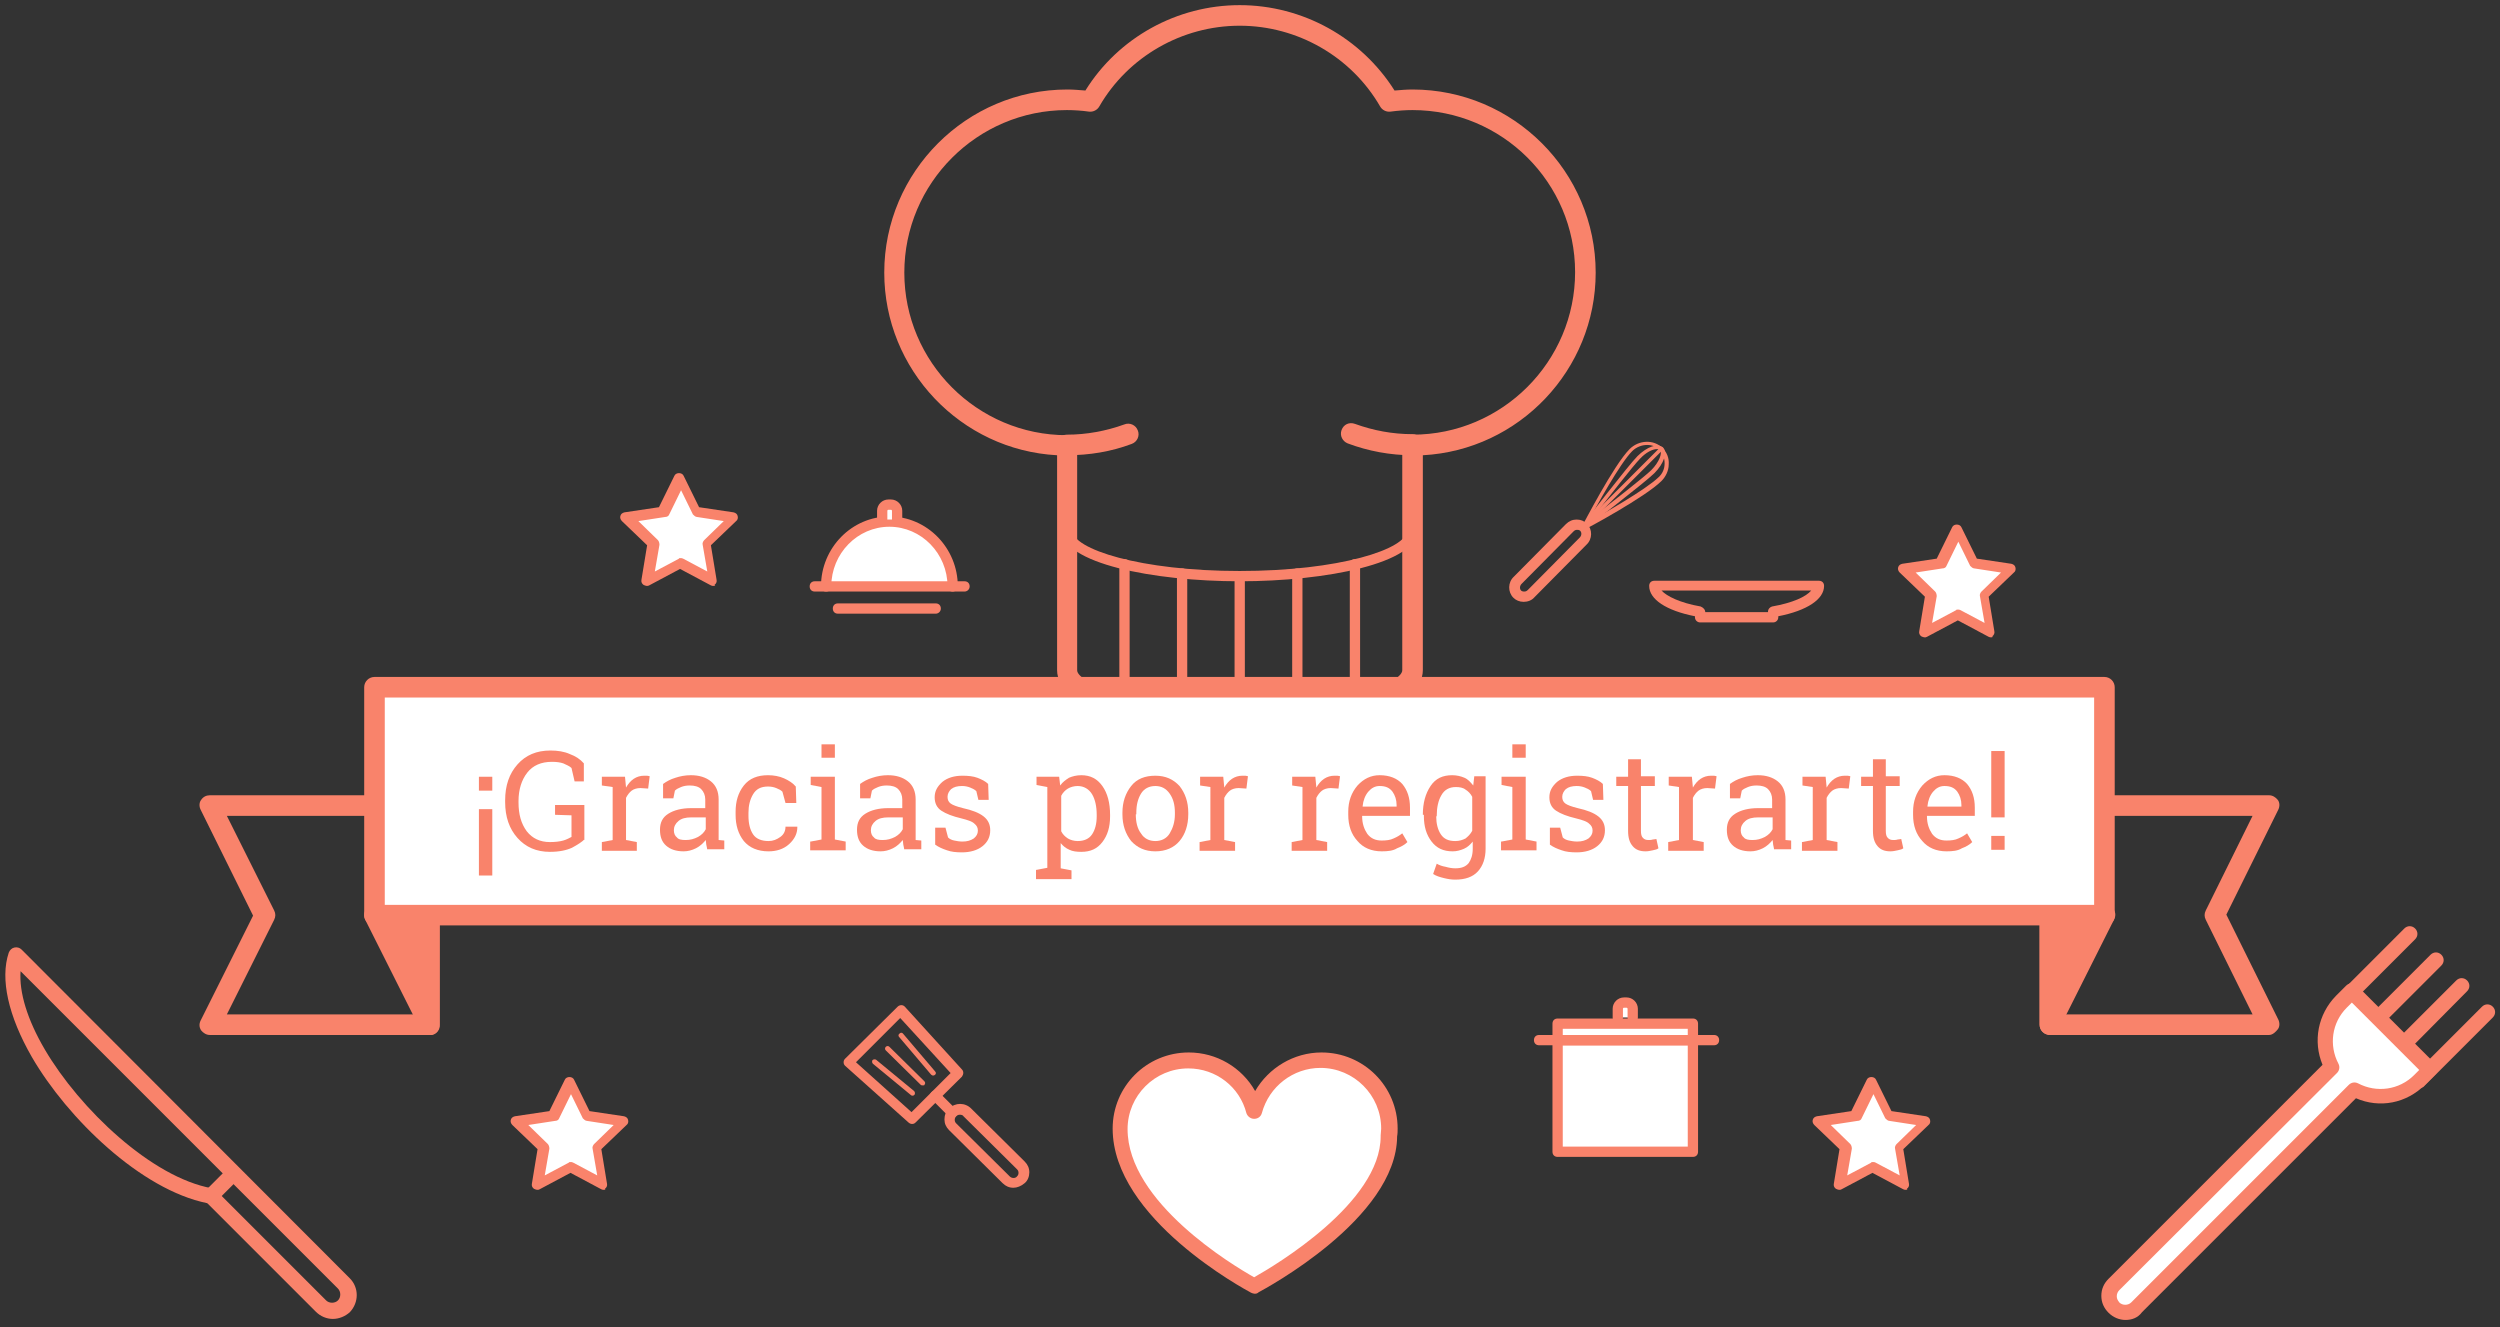 <?xml version="1.0" encoding="utf-8"?>
<!-- Generator: Adobe Illustrator 21.1.0, SVG Export Plug-In . SVG Version: 6.00 Build 0)  -->
<svg version="1.1" id="Layer_1" xmlns="http://www.w3.org/2000/svg" xmlns:xlink="http://www.w3.org/1999/xlink" x="0px" y="0px"
	 viewBox="0 0 486 258" style="enable-background:new 0 0 486 258;" xml:space="preserve">
<rect x="0" y="0" width="486" height="258" fill="#333333" stroke="none"/>
<style type="text/css">
	.st0{fill:#FFFFFF;}
	.st1{fill:#F9836B;}
	.st2{fill:#FFD6C3;}
	.st3{fill:#FFFFFF;stroke:#F9836B;stroke-width:2;stroke-linecap:round;stroke-linejoin:round;stroke-miterlimit:10;}
</style>
<g>
	<g>
		<path class="st0" d="M270,219.5c0-7.3-6-13.3-13.3-13.3c-6.2,0-11.3,4.2-12.9,9.9c-1.5-5.7-6.7-9.9-12.9-9.9
			c-7.3,0-13.3,6-13.3,13.3c0,16.7,26.1,30.5,26.1,30.5s26.1-13.8,26.1-29.1C270,220.5,270,220,270,219.5z"/>
		<path class="st1" d="M243.9,251.5c-0.2,0-0.5-0.1-0.7-0.2c-1.1-0.6-26.9-14.4-26.9-31.9c0-8.2,6.6-14.8,14.8-14.8
			c5.4,0,10.3,2.9,12.9,7.5c2.6-4.5,7.5-7.5,12.9-7.5c8.2,0,14.8,6.6,14.8,14.8c0,0.5,0,1-0.1,1.5c-0.1,16-25.8,29.7-26.9,30.3
			C244.4,251.5,244.1,251.5,243.9,251.5z M231,207.7c-6.5,0-11.8,5.3-11.8,11.8c0,14.2,20.5,26.5,24.6,28.8
			c4.1-2.3,24.6-14.5,24.6-27.4c0-0.1,0-0.1,0-0.2c0-0.4,0.1-0.8,0.1-1.3c0-6.5-5.3-11.8-11.8-11.8c-5.3,0-10,3.6-11.4,8.8
			c-0.2,0.7-0.8,1.1-1.5,1.1l0,0c-0.7,0-1.3-0.5-1.5-1.1C241,211.3,236.4,207.7,231,207.7z"/>
	</g>
	<g>
		<g>
			<path class="st1" d="M64.7,256.4c-1.2,0-2.4-0.5-3.3-1.4l-21.1-21.1c-12.9-2.6-27.2-16.5-34.1-28.4c-4.6-8-6.2-15.2-4.5-20.3
				c0.2-0.5,0.6-0.9,1.1-1c0.5-0.1,1,0,1.4,0.4L68,248.5c1.8,1.8,1.8,4.7,0,6.6C67.1,255.9,65.9,256.4,64.7,256.4z M4,188.8
				c-0.3,4.1,1.3,9.4,4.7,15.2c6.8,11.6,20.8,24.9,32.5,27c0.3,0.1,0.6,0.2,0.8,0.4l21.4,21.4c0.6,0.6,1.7,0.6,2.3,0
				c0.6-0.6,0.6-1.7,0-2.3L4,188.8z"/>
		</g>
		<g>
			<path class="st1" d="M41,234c-0.4,0-0.8-0.1-1.1-0.4c-0.6-0.6-0.6-1.5,0-2.1l4.4-4.4c0.6-0.6,1.5-0.6,2.1,0
				c0.6,0.6,0.6,1.5,0,2.1l-4.4,4.4C41.8,233.9,41.4,234,41,234z"/>
		</g>
	</g>
	<g>
		<g>
			<path class="st1" d="M455.2,196.3c-0.4,0-0.8-0.1-1.1-0.4c-0.6-0.6-0.6-1.5,0-2.1l13.3-13.3c0.6-0.6,1.5-0.6,2.1,0
				c0.6,0.6,0.6,1.5,0,2.1l-13.3,13.3C455.9,196.2,455.6,196.3,455.2,196.3z"/>
		</g>
		<g>
			<path class="st1" d="M470.3,211.5c-0.4,0-0.8-0.1-1.1-0.4c-0.6-0.6-0.6-1.5,0-2.1l13.3-13.3c0.6-0.6,1.5-0.6,2.1,0
				c0.6,0.6,0.6,1.5,0,2.1l-13.3,13.3C471.1,211.4,470.7,211.5,470.3,211.5z"/>
		</g>
		<g>
			<path class="st1" d="M462.3,199.4c-0.4,0-0.8-0.1-1.1-0.4c-0.6-0.6-0.6-1.5,0-2.1l11.3-11.3c0.6-0.6,1.5-0.6,2.1,0
				c0.6,0.6,0.6,1.5,0,2.1l-11.3,11.3C463,199.2,462.6,199.4,462.3,199.4z"/>
		</g>
		<g>
			<path class="st1" d="M467.3,204.4c-0.4,0-0.8-0.1-1.1-0.4c-0.6-0.6-0.6-1.5,0-2.1l11.3-11.3c0.6-0.6,1.5-0.6,2.1,0s0.6,1.5,0,2.1
				L468.4,204C468.1,204.3,467.7,204.4,467.3,204.4z"/>
		</g>
		<g>
			<path class="st0" d="M472.4,208l-15.2-15.2l-2,2c-3.4,3.4-4,8.6-1.9,12.6c-5.9,5.9-42.3,42.3-42.3,42.3c-1.2,1.2-1.2,3.2,0,4.4
				c1.2,1.2,3.2,1.2,4.4,0l42.3-42.3c4.1,2.2,9.2,1.5,12.6-1.9L472.4,208z"/>
			<path class="st1" d="M413.2,256.6c-1.2,0-2.4-0.5-3.3-1.4c-0.9-0.9-1.4-2-1.4-3.3s0.5-2.4,1.4-3.3l41.6-41.6
				c-1.9-4.6-0.9-9.8,2.6-13.4l2-2c0.6-0.6,1.6-0.6,2.1,0l15.2,15.2c0.6,0.6,0.6,1.5,0,2.1l-2,2c-3.6,3.6-8.8,4.6-13.4,2.6
				l-41.6,41.6C415.6,256.2,414.4,256.6,413.2,256.6z M457.2,194.9l-1,1c-2.9,2.9-3.5,7.3-1.6,10.9c0.3,0.6,0.2,1.3-0.3,1.8
				L412,250.8c-0.3,0.3-0.5,0.7-0.5,1.2s0.2,0.8,0.5,1.2c0.6,0.6,1.7,0.6,2.3,0l42.3-42.3c0.5-0.5,1.2-0.6,1.8-0.3
				c3.6,1.9,8,1.3,10.9-1.6l1-1L457.2,194.9z"/>
		</g>
	</g>
	<g>
		<polygon class="st0" points="132.3,109.5 125.8,112.9 127,105.7 121.8,100.6 129,99.6 132.3,93 135.5,99.6 142.7,100.6 
			137.5,105.7 138.7,112.9 		"/>
		<path class="st1" d="M138.7,113.9c-0.2,0-0.3,0-0.5-0.1l-6-3.2l-6,3.2c-0.3,0.2-0.7,0.1-1.1-0.1c-0.3-0.2-0.5-0.6-0.4-1l1.1-6.7
			l-4.9-4.7c-0.3-0.3-0.4-0.7-0.3-1c0.1-0.4,0.4-0.6,0.8-0.7l6.7-1l3-6.1c0.3-0.7,1.5-0.7,1.8,0l3,6.1l6.7,1
			c0.4,0.1,0.7,0.3,0.8,0.7c0.1,0.4,0,0.8-0.3,1l-4.9,4.7l1.1,6.7c0.1,0.4-0.1,0.8-0.4,1C139.2,113.8,138.9,113.9,138.7,113.9z
			 M132.3,108.5c0.2,0,0.3,0,0.5,0.1l4.7,2.5l-0.9-5.2c-0.1-0.3,0.1-0.7,0.3-0.9l3.8-3.7l-5.2-0.8c-0.3,0-0.6-0.3-0.8-0.5l-2.3-4.7
			l-2.3,4.7c-0.1,0.3-0.4,0.5-0.8,0.5l-5.2,0.8l3.8,3.7c0.2,0.2,0.3,0.6,0.3,0.9l-0.9,5.2l4.7-2.5
			C131.9,108.5,132.1,108.5,132.3,108.5z"/>
	</g>
	<g>
		<polygon class="st0" points="380.6,119.5 374.1,122.9 375.4,115.7 370.1,110.6 377.4,109.5 380.6,103 383.8,109.5 391.1,110.6 
			385.8,115.7 387.1,122.9 		"/>
		<path class="st1" d="M387.1,123.9c-0.2,0-0.3,0-0.5-0.1l-6-3.2l-6,3.2c-0.3,0.2-0.7,0.1-1.1-0.1c-0.3-0.2-0.5-0.6-0.4-1l1.1-6.7
			l-4.9-4.7c-0.3-0.3-0.4-0.7-0.3-1c0.1-0.4,0.4-0.6,0.8-0.7l6.7-1l3-6.1c0.3-0.7,1.5-0.7,1.8,0l3,6.1l6.7,1
			c0.4,0.1,0.7,0.3,0.8,0.7c0.1,0.4,0,0.8-0.3,1l-4.9,4.7l1.1,6.7c0.1,0.4-0.1,0.8-0.4,1C387.5,123.8,387.3,123.9,387.1,123.9z
			 M380.6,118.5c0.2,0,0.3,0,0.5,0.1l4.7,2.5l-0.9-5.2c-0.1-0.3,0.1-0.7,0.3-0.9l3.8-3.7l-5.2-0.8c-0.3,0-0.6-0.3-0.8-0.5l-2.3-4.7
			l-2.3,4.7c-0.1,0.3-0.4,0.5-0.8,0.5l-5.2,0.8l3.8,3.7c0.2,0.2,0.3,0.6,0.3,0.9l-0.9,5.2l4.7-2.5
			C380.3,118.5,380.4,118.5,380.6,118.5z"/>
	</g>
	<g>
		<polygon class="st0" points="110.9,226.9 104.5,230.3 105.7,223.1 100.5,218 107.7,216.9 110.9,210.4 114.2,216.9 121.4,218 
			116.2,223.1 117.4,230.3 		"/>
		<path class="st1" d="M117.4,231.3c-0.2,0-0.3,0-0.5-0.1l-6-3.2l-6,3.2c-0.3,0.2-0.7,0.1-1.1-0.1c-0.3-0.2-0.5-0.6-0.4-1l1.1-6.7
			l-4.9-4.7c-0.3-0.3-0.4-0.7-0.3-1c0.1-0.4,0.4-0.6,0.8-0.7l6.7-1l3-6.1c0.3-0.7,1.5-0.7,1.8,0l3,6.1l6.7,1
			c0.4,0.1,0.7,0.3,0.8,0.7c0.1,0.4,0,0.8-0.3,1l-4.9,4.7l1.1,6.7c0.1,0.4-0.1,0.8-0.4,1C117.8,231.2,117.6,231.3,117.4,231.3z
			 M110.9,225.9c0.2,0,0.3,0,0.5,0.1l4.7,2.5l-0.9-5.2c-0.1-0.3,0.1-0.7,0.3-0.9l3.8-3.7l-5.2-0.8c-0.3,0-0.6-0.3-0.8-0.5l-2.3-4.7
			l-2.3,4.7c-0.1,0.3-0.4,0.5-0.8,0.5l-5.2,0.8l3.8,3.7c0.2,0.2,0.3,0.6,0.3,0.9l-0.9,5.2l4.7-2.5
			C110.6,225.9,110.8,225.9,110.9,225.9z"/>
	</g>
	<g>
		<polygon class="st0" points="364.1,226.9 357.6,230.3 358.8,223.1 353.6,218 360.8,216.9 364.1,210.4 367.3,216.9 374.5,218 
			369.3,223.1 370.5,230.3 		"/>
		<path class="st1" d="M370.5,231.3c-0.2,0-0.3,0-0.5-0.1l-6-3.2l-6,3.2c-0.3,0.2-0.7,0.1-1.1-0.1c-0.3-0.2-0.5-0.6-0.4-1l1.1-6.7
			l-4.9-4.7c-0.3-0.3-0.4-0.7-0.3-1c0.1-0.4,0.4-0.6,0.8-0.7l6.7-1l3-6.1c0.3-0.7,1.5-0.7,1.8,0l3,6.1l6.7,1
			c0.4,0.1,0.7,0.3,0.8,0.7c0.1,0.4,0,0.8-0.3,1l-4.9,4.7l1.1,6.7c0.1,0.4-0.1,0.8-0.4,1C370.9,231.2,370.7,231.3,370.5,231.3z
			 M364.1,225.9c0.2,0,0.3,0,0.5,0.1l4.7,2.5l-0.9-5.2c-0.1-0.3,0.1-0.7,0.3-0.9l3.8-3.7l-5.2-0.8c-0.3,0-0.6-0.3-0.8-0.5l-2.3-4.7
			l-2.3,4.7c-0.1,0.3-0.4,0.5-0.8,0.5l-5.2,0.8l3.8,3.7c0.2,0.2,0.3,0.6,0.3,0.9l-0.9,5.2l4.7-2.5
			C363.7,225.9,363.9,225.9,364.1,225.9z"/>
	</g>
	<g>
		<g>
			<path class="st1" d="M241,141.3c-9.1,0-17.7-1-24.2-2.7c-7.5-2-11.3-4.8-11.3-8.3V88.5c-18.7-1-33.6-16.6-33.6-35.5
				c0-19.6,16-35.6,35.6-35.6c1.1,0,2.3,0.1,3.5,0.2C217.4,7.3,228.8,1,241,1c12.2,0,23.6,6.3,30.1,16.6c1.2-0.1,2.3-0.2,3.5-0.2
				c19.6,0,35.6,16,35.6,35.6c0,18.9-14.9,34.5-33.6,35.5v41.8c0,3.5-3.8,6.3-11.3,8.3C258.7,140.3,250.1,141.3,241,141.3z
				 M207.4,21.4c-17.4,0-31.6,14.2-31.6,31.6s14.2,31.6,31.6,31.6c1.1,0,2,0.9,2,2v43.7c0,2.4,11.1,7,31.6,7s31.6-4.6,31.6-7V86.5
				c0-1.1,0.9-2,2-2c17.4,0,31.6-14.2,31.6-31.6S292,21.4,274.6,21.4c-1.4,0-2.8,0.1-4.3,0.3c-0.8,0.1-1.6-0.3-2-1
				C262.7,11,252.2,5,241,5c-11.2,0-21.7,6-27.3,15.7c-0.4,0.7-1.2,1.1-2,1C210.3,21.5,208.8,21.4,207.4,21.4z"/>
		</g>
		<g>
			<g>
				<path class="st1" d="M241,113c-16.8,0-34.6-3.5-34.6-10c0-0.6,0.4-1,1-1s1,0.4,1,1c0,3.8,13.4,8,32.6,8s32.6-4.2,32.6-8
					c0-0.6,0.4-1,1-1s1,0.4,1,1C275.6,109.5,257.8,113,241,113z"/>
			</g>
			<g>
				<line class="st2" x1="218.6" y1="137" x2="218.6" y2="109.7"/>
				<path class="st1" d="M218.6,138c-0.6,0-1-0.4-1-1v-27.3c0-0.6,0.4-1,1-1s1,0.4,1,1V137C219.6,137.5,219.2,138,218.6,138z"/>
			</g>
			<g>
				<line class="st2" x1="229.8" y1="138.8" x2="229.8" y2="111.5"/>
				<path class="st1" d="M229.8,139.8c-0.6,0-1-0.4-1-1v-27.3c0-0.6,0.4-1,1-1s1,0.4,1,1v27.3C230.8,139.3,230.4,139.8,229.8,139.8z
					"/>
			</g>
			<g>
				<line class="st2" x1="241" y1="139.3" x2="241" y2="112"/>
				<path class="st1" d="M241,140.3c-0.6,0-1-0.4-1-1V112c0-0.6,0.4-1,1-1s1,0.4,1,1v27.3C242,139.8,241.6,140.3,241,140.3z"/>
			</g>
			<g>
				<line class="st2" x1="252.2" y1="138.8" x2="252.2" y2="111.5"/>
				<path class="st1" d="M252.2,139.8c-0.6,0-1-0.4-1-1v-27.3c0-0.6,0.4-1,1-1s1,0.4,1,1v27.3C253.2,139.3,252.7,139.8,252.2,139.8z
					"/>
			</g>
			<g>
				<line class="st2" x1="263.4" y1="137" x2="263.4" y2="109.7"/>
				<path class="st1" d="M263.4,138c-0.6,0-1-0.4-1-1v-27.3c0-0.6,0.4-1,1-1s1,0.4,1,1V137C264.4,137.5,263.9,138,263.4,138z"/>
			</g>
		</g>
		<g>
			<path class="st2" d="M207.4,86.5c4.2,0,8.2-0.8,11.9-2.2"/>
			<path class="st1" d="M207.4,88.5c-1.1,0-2-0.9-2-2s0.9-2,2-2c3.8,0,7.6-0.7,11.2-2c1-0.4,2.2,0.1,2.6,1.2c0.4,1-0.1,2.2-1.2,2.6
				C216,87.8,211.8,88.5,207.4,88.5z"/>
		</g>
		<g>
			<path class="st2" d="M262.7,84.4c3.7,1.4,7.7,2.2,11.9,2.2"/>
			<path class="st1" d="M274.6,88.5c-4.3,0-8.6-0.8-12.6-2.3c-1-0.4-1.6-1.5-1.2-2.6s1.5-1.6,2.6-1.2c3.6,1.3,7.3,2,11.2,2
				c1.1,0,2,0.9,2,2S275.7,88.5,274.6,88.5z"/>
		</g>
	</g>
	<g>
		<g>
			<rect x="302.8" y="202.2" class="st0" width="26.3" height="21.7"/>
			<path class="st1" d="M329.1,224.9h-26.3c-0.6,0-1-0.4-1-1v-21.7c0-0.6,0.4-1,1-1h26.3c0.6,0,1,0.4,1,1v21.7
				C330.1,224.5,329.7,224.9,329.1,224.9z M303.8,222.9h24.3v-19.7h-24.3V222.9z"/>
		</g>
		<g>
			<rect x="302.8" y="198.9" class="st0" width="26.3" height="3.2"/>
			<path class="st1" d="M329.1,203.2h-26.3c-0.6,0-1-0.4-1-1v-3.2c0-0.6,0.4-1,1-1h26.3c0.6,0,1,0.4,1,1v3.2
				C330.1,202.7,329.7,203.2,329.1,203.2z M303.8,201.2h24.3v-1.2h-24.3V201.2z"/>
		</g>
		<g>
			<line class="st0" x1="299.2" y1="202.2" x2="333.2" y2="202.2"/>
			<path class="st1" d="M333.2,203.2h-34c-0.6,0-1-0.4-1-1s0.4-1,1-1h34c0.6,0,1,0.4,1,1S333.8,203.2,333.2,203.2z"/>
		</g>
		<g>
			<path class="st0" d="M314.5,197.8v-1.7c0-0.7,0.5-1.2,1.2-1.2h0.5c0.7,0,1.2,0.5,1.2,1.2v1.7"/>
			<path class="st1" d="M317.4,198.8c-0.6,0-1-0.4-1-1v-1.7c0-0.1-0.1-0.2-0.2-0.2h-0.5c-0.1,0-0.2,0.1-0.2,0.2v1.7c0,0.6-0.4,1-1,1
				s-1-0.4-1-1v-1.7c0-1.2,1-2.2,2.2-2.2h0.5c1.2,0,2.2,1,2.2,2.2v1.7C318.4,198.4,318,198.8,317.4,198.8z"/>
		</g>
		<g>
			<path class="st3" d="M315.9,198.9"/>
		</g>
	</g>
	<g>
		<g>
			<g>
				<path class="st0" d="M185.2,114c0-7-5.5-12.6-12.3-12.6s-12.3,5.6-12.3,12.6"/>
				<path class="st1" d="M185.2,115c-0.6,0-1-0.4-1-1c0-6.4-5.1-11.6-11.3-11.6s-11.3,5.2-11.3,11.6c0,0.6-0.4,1-1,1s-1-0.4-1-1
					c0-7.5,6-13.6,13.3-13.6s13.3,6.1,13.3,13.6C186.2,114.5,185.8,115,185.2,115z"/>
			</g>
			<g>
				<path class="st1" d="M187.5,115h-29.1c-0.6,0-1-0.4-1-1s0.4-1,1-1h29.1c0.6,0,1,0.4,1,1S188,115,187.5,115z"/>
			</g>
			<g>
				<path class="st1" d="M181.9,119.3h-19c-0.6,0-1-0.4-1-1s0.4-1,1-1h19c0.6,0,1,0.4,1,1S182.4,119.3,181.9,119.3z"/>
			</g>
		</g>
		<g>
			<path class="st0" d="M171.4,101v-1.7c0-0.7,0.5-1.2,1.2-1.2h0.5c0.7,0,1.2,0.5,1.2,1.2v1.7"/>
			<path class="st1" d="M174.4,102c-0.6,0-1-0.4-1-1v-1.7c0-0.1-0.1-0.2-0.2-0.2h-0.5c-0.1,0-0.2,0.1-0.2,0.2v1.7c0,0.6-0.4,1-1,1
				s-1-0.4-1-1v-1.7c0-1.2,1-2.2,2.2-2.2h0.5c1.2,0,2.2,1,2.2,2.2v1.7C175.4,101.5,174.9,102,174.4,102z"/>
		</g>
	</g>
	<g>
		<path class="st1" d="M344.7,121h-14.2c-0.5,0-1-0.4-1-1l0-0.2c-5.6-1.1-8.9-3.3-8.9-5.9c0-0.6,0.4-1,1-1h32c0.6,0,1,0.4,1,1
			c0,2.6-3.3,4.8-8.9,5.9l0,0.2C345.7,120.6,345.2,121,344.7,121z M331.5,119h12.2l0-0.1c0-0.5,0.4-0.9,0.8-1c4-0.7,6.6-1.9,7.6-3.1
			H323c1,1.1,3.6,2.4,7.6,3.1C331.1,118.1,331.5,118.5,331.5,119L331.5,119z"/>
	</g>
	<g>
		<g>
			<path class="st1" d="M197,230.9c-0.8,0-1.5-0.3-2.1-0.9l-10.4-10.3c-0.6-0.6-0.9-1.3-0.9-2.1s0.3-1.6,0.9-2.1
				c1.2-1.2,3.1-1.2,4.3,0l10.4,10.3c0.6,0.6,0.9,1.3,0.9,2.1c0,0.8-0.3,1.6-0.9,2.1C198.5,230.6,197.7,230.9,197,230.9z
				 M186.6,216.7c-0.3,0-0.5,0.1-0.7,0.3c-0.2,0.2-0.3,0.4-0.3,0.7s0.1,0.5,0.3,0.7l10.4,10.3c0.4,0.4,1.1,0.4,1.4,0l0,0
				c0.2-0.2,0.3-0.4,0.3-0.7s-0.1-0.5-0.3-0.7L187.3,217C187.2,216.8,186.9,216.7,186.6,216.7z"/>
		</g>
		<g>
			<path class="st1" d="M177.3,218.5c-0.2,0-0.5-0.1-0.7-0.3l-12.3-11c-0.2-0.2-0.3-0.4-0.3-0.7c0-0.3,0.1-0.5,0.3-0.7l10.2-10.1
				c0.2-0.2,0.5-0.3,0.7-0.3c0.3,0,0.5,0.1,0.7,0.3l11.1,12.2c0.4,0.4,0.3,1,0,1.4l-9,8.9C177.8,218.4,177.6,218.5,177.3,218.5z
				 M166.4,206.5l10.8,9.7l7.6-7.6l-9.8-10.7L166.4,206.5z"/>
		</g>
		<g>
			<path class="st1" d="M185.1,217.3c-0.3,0-0.5-0.1-0.7-0.3l-3.3-3.3c-0.4-0.4-0.4-1,0-1.4s1-0.4,1.4,0l3.3,3.3
				c0.4,0.4,0.4,1,0,1.4C185.6,217.2,185.4,217.3,185.1,217.3z"/>
		</g>
		<g>
			<path class="st1" d="M177.4,213c-0.1,0-0.2,0-0.3-0.1l-7.4-6.1c-0.2-0.2-0.2-0.5-0.1-0.7c0.2-0.2,0.5-0.2,0.7-0.1l7.4,6.1
				c0.2,0.2,0.2,0.5,0.1,0.7C177.7,212.9,177.6,213,177.4,213z"/>
		</g>
		<g>
			<path class="st1" d="M179.4,211c-0.1,0-0.3,0-0.4-0.1l-6.8-6.7c-0.2-0.2-0.2-0.5,0-0.7c0.2-0.2,0.5-0.2,0.7,0l6.8,6.7
				c0.2,0.2,0.2,0.5,0,0.7C179.7,211,179.6,211,179.4,211z"/>
		</g>
		<g>
			<path class="st1" d="M181.4,209.1c-0.1,0-0.3-0.1-0.4-0.2l-6.2-7.3c-0.2-0.2-0.2-0.5,0.1-0.7c0.2-0.2,0.5-0.2,0.7,0.1l6.2,7.3
				c0.2,0.2,0.2,0.5-0.1,0.7C181.6,209,181.5,209.1,181.4,209.1z"/>
		</g>
	</g>
	<g>
		<g>
			<path class="st1" d="M296.2,117L296.2,117c-0.8,0-1.5-0.3-2-0.8c-1.1-1.1-1.1-3,0.1-4.1l10.1-10.2c0.6-0.6,1.3-0.9,2.1-0.9l0,0
				c0.8,0,1.5,0.3,2,0.8c1.1,1.1,1.1,3-0.1,4.1l-10.1,10.2C297.8,116.7,297,117,296.2,117z M306.6,103c-0.3,0-0.5,0.1-0.7,0.3
				l-10.1,10.2c-0.4,0.4-0.4,1-0.1,1.3c0.1,0.1,0.3,0.2,0.6,0.2l0,0c0.3,0,0.5-0.1,0.7-0.3l10.1-10.2c0.4-0.4,0.4-1,0.1-1.3
				C307,103,306.8,103,306.6,103L306.6,103z"/>
		</g>
		<g>
			<path class="st1" d="M307.8,102.8c-0.1,0-0.2,0-0.3-0.1c-0.1-0.1-0.1-0.4,0-0.5L322.7,87c0.1-0.1,0.4-0.1,0.5,0
				c0.1,0.1,0.1,0.4,0,0.5L308,102.7C308,102.7,307.9,102.8,307.8,102.8z"/>
		</g>
		<g>
			<path class="st1" d="M307.9,102.9c-0.1,0-0.2,0-0.3-0.1c-0.1-0.1-0.1-0.3-0.1-0.4c0.3-0.5,6.2-12,9.3-15.1
				c1.8-1.8,4.7-1.9,6.4-0.2c0.8,0.8,1.3,1.9,1.2,3.2c0,1.2-0.6,2.4-1.4,3.2c-3.1,3.1-14.4,9.2-14.9,9.4
				C308,102.8,307.9,102.9,307.9,102.9z M320.2,86.5c-1,0-2.1,0.4-2.9,1.2c-2.4,2.4-7,10.8-8.6,13.8c3-1.6,11.2-6.3,13.7-8.7
				c0.8-0.7,1.2-1.7,1.2-2.7c0-1-0.3-1.9-1-2.6C322,86.8,321.1,86.5,320.2,86.5z"/>
		</g>
		<g>
			<path class="st1" d="M307.8,102.8c-0.1,0-0.2,0-0.3-0.1c-0.1-0.1-0.1-0.3,0-0.5c0.4-0.5,9.1-11.8,10.8-13.5c1.9-1.9,4-2.6,5-1.7
				c0.9,0.9,0.2,3.1-1.7,5c-1.7,1.7-13,10.4-13.5,10.8C307.9,102.8,307.9,102.8,307.8,102.8z M322.1,87.3c-0.8,0-2.1,0.6-3.3,1.9
				c-1.2,1.2-6.2,7.6-8.9,11.1c3.5-2.7,9.9-7.7,11.1-8.9c1.6-1.6,2.2-3.4,1.7-3.9C322.6,87.4,322.4,87.3,322.1,87.3z"/>
		</g>
	</g>
	<g>
		<g>
			<path class="st1" d="M83.5,201.2H40.8c-0.7,0-1.3-0.4-1.7-0.9c-0.4-0.6-0.4-1.3-0.1-1.9l10.2-20.4L39,157.4
				c-0.3-0.6-0.3-1.4,0.1-1.9c0.4-0.6,1-0.9,1.7-0.9h42.6c1.1,0,2,0.9,2,2v42.6C85.5,200.3,84.6,201.2,83.5,201.2z M44.1,197.2h37.4
				v-38.6H44.1l9.2,18.4c0.3,0.6,0.3,1.2,0,1.8L44.1,197.2z"/>
		</g>
		<g>
			<path class="st1" d="M441.1,201.2h-42.6c-1.1,0-2-0.9-2-2v-42.6c0-1.1,0.9-2,2-2h42.6c0.7,0,1.3,0.4,1.7,0.9s0.4,1.3,0.1,1.9
				l-10.1,20.4l10.1,20.4c0.3,0.6,0.3,1.4-0.1,1.9S441.8,201.2,441.1,201.2z M400.5,197.2h37.4l-9.1-18.4c-0.3-0.6-0.3-1.2,0-1.8
				l9.1-18.4h-37.4V197.2z"/>
		</g>
		<g>
			<polygon class="st1" points="83.5,199.2 72.8,177.9 83.5,177.9 			"/>
			<path class="st1" d="M83.5,201.2c-0.7,0-1.4-0.4-1.8-1.1L71,178.8c-0.3-0.6-0.3-1.4,0.1-1.9c0.4-0.6,1-0.9,1.7-0.9h10.7
				c1.1,0,2,0.9,2,2v21.3c0,0.9-0.6,1.7-1.5,1.9C83.8,201.2,83.6,201.2,83.5,201.2z M76,179.9l5.4,10.9v-10.9H76z"/>
		</g>
		<g>
			<polygon class="st1" points="398.5,199.2 398.5,177.9 409.1,177.9 			"/>
			<path class="st1" d="M398.5,201.2c-0.2,0-0.3,0-0.5-0.1c-0.9-0.2-1.5-1-1.5-1.9v-21.3c0-1.1,0.9-2,2-2h10.7
				c0.7,0,1.3,0.4,1.7,0.9c0.4,0.6,0.4,1.3,0.1,1.9l-10.7,21.3C399.9,200.8,399.2,201.2,398.5,201.2z M400.5,179.9v10.9l5.4-10.9
				H400.5z"/>
		</g>
		<g>
			<rect x="72.8" y="133.6" class="st0" width="336.3" height="44.3"/>
			<path class="st1" d="M409.2,179.9H72.8c-1.1,0-2-0.9-2-2v-44.3c0-1.1,0.9-2,2-2h336.3c1.1,0,2,0.9,2,2v44.3
				C411.2,179,410.3,179.9,409.2,179.9z M74.8,175.9h332.3v-40.3H74.8V175.9z"/>
		</g>
		<g>
			<g>
				<path class="st1" d="M95.7,153.7h-2.6V151h2.6V153.7z M95.7,170.2h-2.6v-12.9h2.6V170.2z"/>
			</g>
			<g>
				<path class="st1" d="M113.7,163.1c-0.6,0.6-1.4,1.1-2.5,1.7c-1.1,0.5-2.5,0.8-4.3,0.8c-2.6,0-4.7-0.9-6.3-2.7
					c-1.6-1.8-2.4-4.1-2.4-7v-0.3c0-2.9,0.8-5.2,2.4-7c1.6-1.8,3.7-2.7,6.4-2.7c1.4,0,2.7,0.2,3.8,0.7c1.1,0.4,2,1,2.7,1.8v3.5h-1.8
					l-0.6-2.6c-0.4-0.4-1-0.6-1.6-0.9c-0.6-0.2-1.3-0.3-2.2-0.3c-2.1,0-3.7,0.7-4.8,2.1c-1.1,1.4-1.7,3.3-1.7,5.5v0.3
					c0,2.3,0.5,4.1,1.6,5.6c1.1,1.4,2.6,2.1,4.5,2.1c1,0,1.9-0.1,2.6-0.3s1.2-0.5,1.6-0.7v-4.2l-3.2-0.1v-1.9h5.7V163.1z"/>
			</g>
			<g>
				<path class="st1" d="M117,152.7V151h4.5l0.2,2.1c0.4-0.7,0.9-1.3,1.5-1.7c0.6-0.4,1.3-0.6,2-0.6c0.2,0,0.4,0,0.6,0
					c0.2,0,0.4,0.1,0.5,0.1l-0.3,2.4l-1.5-0.1c-0.7,0-1.3,0.2-1.7,0.5s-0.8,0.8-1.1,1.4v8.2l2.1,0.4v1.7H117v-1.7l2.1-0.4V153
					L117,152.7z"/>
			</g>
			<g>
				<path class="st1" d="M137.5,165.2c-0.1-0.4-0.1-0.7-0.2-1c0-0.3-0.1-0.6-0.1-0.9c-0.5,0.6-1.1,1.2-1.9,1.6
					c-0.8,0.4-1.6,0.6-2.4,0.6c-1.5,0-2.6-0.4-3.4-1.1c-0.8-0.7-1.2-1.7-1.2-3.1c0-1.4,0.5-2.4,1.6-3.1c1.1-0.7,2.6-1.1,4.5-1.1h2.7
					v-1.7c0-0.8-0.3-1.5-0.8-2c-0.5-0.5-1.3-0.7-2.2-0.7c-0.7,0-1.2,0.1-1.7,0.3c-0.5,0.2-0.9,0.4-1.2,0.7l-0.3,1.5h-2v-2.8
					c0.7-0.5,1.4-0.9,2.4-1.2c0.9-0.3,1.9-0.5,3-0.5c1.6,0,2.9,0.4,3.9,1.2s1.5,2,1.5,3.5v6.9c0,0.2,0,0.4,0,0.5c0,0.2,0,0.4,0,0.5
					l1.1,0.1v1.7H137.5z M133.3,163.3c0.9,0,1.6-0.2,2.4-0.6c0.7-0.4,1.2-0.9,1.5-1.5v-2.3h-2.8c-1.1,0-1.9,0.2-2.5,0.7
					c-0.6,0.5-0.9,1.1-0.9,1.8c0,0.6,0.2,1.1,0.6,1.4C131.9,163.2,132.5,163.3,133.3,163.3z"/>
			</g>
			<g>
				<path class="st1" d="M149.4,163.5c0.9,0,1.6-0.3,2.3-0.8c0.7-0.5,1-1.2,1-2h2.3l0,0.1c0,1.2-0.5,2.3-1.6,3.3
					c-1.1,1-2.5,1.4-4,1.4c-2.1,0-3.7-0.7-4.8-2c-1.1-1.4-1.6-3.1-1.6-5.1v-0.6c0-2,0.5-3.7,1.6-5.1c1.1-1.4,2.7-2,4.7-2
					c1.1,0,2.2,0.2,3.1,0.6c0.9,0.4,1.7,0.9,2.3,1.6l0.1,3.2h-2.1l-0.6-2.2c-0.3-0.3-0.7-0.5-1.2-0.7s-1-0.3-1.6-0.3
					c-1.4,0-2.3,0.5-2.9,1.5c-0.6,1-0.9,2.2-0.9,3.6v0.6c0,1.5,0.3,2.7,0.9,3.6S148.1,163.5,149.4,163.5z"/>
			</g>
			<g>
				<path class="st1" d="M157.6,163.6l2.1-0.4V153l-2.1-0.4V151h4.7v12.2l2.1,0.4v1.7h-6.9V163.6z M162.3,147.3h-2.6v-2.6h2.6V147.3
					z"/>
			</g>
			<g>
				<path class="st1" d="M175.8,165.2c-0.1-0.4-0.1-0.7-0.2-1c0-0.3-0.1-0.6-0.1-0.9c-0.5,0.6-1.1,1.2-1.9,1.6
					c-0.8,0.4-1.6,0.6-2.4,0.6c-1.5,0-2.6-0.4-3.4-1.1c-0.8-0.7-1.2-1.7-1.2-3.1c0-1.4,0.5-2.4,1.6-3.1c1.1-0.7,2.6-1.1,4.5-1.1h2.7
					v-1.7c0-0.8-0.3-1.5-0.8-2c-0.5-0.5-1.3-0.7-2.2-0.7c-0.7,0-1.2,0.1-1.7,0.3c-0.5,0.2-0.9,0.4-1.2,0.7l-0.3,1.5h-2v-2.8
					c0.7-0.5,1.4-0.9,2.4-1.2c0.9-0.3,1.9-0.5,3-0.5c1.6,0,2.9,0.4,3.9,1.2s1.5,2,1.5,3.5v6.9c0,0.2,0,0.4,0,0.5c0,0.2,0,0.4,0,0.5
					l1.1,0.1v1.7H175.8z M171.6,163.3c0.9,0,1.6-0.2,2.4-0.6c0.7-0.4,1.2-0.9,1.5-1.5v-2.3h-2.8c-1.1,0-1.9,0.2-2.5,0.7
					c-0.6,0.5-0.9,1.1-0.9,1.8c0,0.6,0.2,1.1,0.6,1.4C170.2,163.2,170.8,163.3,171.6,163.3z"/>
			</g>
			<g>
				<path class="st1" d="M192.2,155.5h-2l-0.4-1.7c-0.3-0.3-0.7-0.5-1.2-0.7c-0.5-0.2-1-0.3-1.6-0.3c-0.9,0-1.6,0.2-2.1,0.6
					c-0.4,0.4-0.7,0.9-0.7,1.5c0,0.6,0.2,1,0.6,1.3c0.4,0.3,1.2,0.6,2.4,0.9c1.8,0.4,3.1,0.9,4,1.6c0.9,0.7,1.3,1.6,1.3,2.7
					c0,1.3-0.5,2.3-1.5,3.1c-1,0.8-2.4,1.2-4,1.2c-1.1,0-2.1-0.1-2.9-0.4c-0.9-0.3-1.6-0.6-2.3-1.1l0-3.3h2l0.5,1.9
					c0.3,0.3,0.7,0.5,1.2,0.6c0.5,0.1,1,0.2,1.6,0.2c0.9,0,1.6-0.2,2.2-0.6c0.5-0.4,0.8-0.9,0.8-1.5c0-0.6-0.2-1-0.7-1.4
					c-0.4-0.4-1.3-0.7-2.5-1c-1.7-0.4-3-0.9-3.9-1.5s-1.3-1.5-1.3-2.6c0-1.2,0.5-2.1,1.5-3c1-0.8,2.3-1.2,3.9-1.2
					c1.1,0,2.1,0.1,2.9,0.4s1.6,0.7,2.1,1.2L192.2,155.5z"/>
			</g>
			<g>
				<path class="st1" d="M201.5,169.1l2.1-0.4V153l-2.1-0.4V151h4.4l0.2,1.7c0.5-0.7,1.1-1.1,1.7-1.5c0.7-0.3,1.5-0.5,2.4-0.5
					c1.8,0,3.1,0.7,4.1,2.1c1,1.4,1.5,3.3,1.5,5.6v0.3c0,2.1-0.5,3.7-1.5,5c-1,1.3-2.3,1.9-4.1,1.9c-0.9,0-1.7-0.1-2.3-0.4
					c-0.7-0.3-1.2-0.7-1.7-1.3v4.9l2.1,0.4v1.7h-6.9V169.1z M213.2,158.4c0-1.6-0.3-3-0.9-4s-1.6-1.6-2.8-1.6
					c-0.7,0-1.4,0.2-1.9,0.5s-1,0.8-1.3,1.4v6.9c0.3,0.6,0.7,1,1.3,1.4c0.5,0.3,1.2,0.5,1.9,0.5c1.2,0,2.2-0.4,2.8-1.3
					s0.9-2.1,0.9-3.5V158.4z"/>
			</g>
			<g>
				<path class="st1" d="M218.2,158c0-2.1,0.6-3.8,1.7-5.2c1.1-1.4,2.7-2,4.7-2c2,0,3.5,0.7,4.7,2c1.1,1.4,1.7,3.1,1.7,5.2v0.3
					c0,2.1-0.6,3.9-1.7,5.2s-2.7,2-4.7,2c-2,0-3.5-0.7-4.7-2c-1.1-1.4-1.7-3.1-1.7-5.2V158z M220.8,158.3c0,1.5,0.3,2.8,1,3.7
					c0.6,1,1.6,1.5,2.8,1.5c1.2,0,2.2-0.5,2.8-1.5s1-2.2,1-3.7V158c0-1.5-0.3-2.7-1-3.7s-1.6-1.5-2.8-1.5c-1.2,0-2.2,0.5-2.8,1.5
					s-0.9,2.2-0.9,3.7V158.3z"/>
			</g>
			<g>
				<path class="st1" d="M233.3,152.7V151h4.5l0.2,2.1c0.4-0.7,0.9-1.3,1.5-1.7c0.6-0.4,1.3-0.6,2-0.6c0.2,0,0.4,0,0.6,0
					c0.2,0,0.4,0.1,0.5,0.1l-0.3,2.4l-1.5-0.1c-0.7,0-1.3,0.2-1.7,0.5s-0.8,0.8-1.1,1.4v8.2l2.1,0.4v1.7h-6.9v-1.7l2.1-0.4V153
					L233.3,152.7z"/>
			</g>
			<g>
				<path class="st1" d="M251.2,152.7V151h4.5l0.2,2.1c0.4-0.7,0.9-1.3,1.5-1.7c0.6-0.4,1.3-0.6,2-0.6c0.2,0,0.4,0,0.6,0
					c0.2,0,0.4,0.1,0.5,0.1l-0.3,2.4l-1.5-0.1c-0.7,0-1.3,0.2-1.7,0.5s-0.8,0.8-1.1,1.4v8.2l2.1,0.4v1.7h-6.9v-1.7l2.1-0.4V153
					L251.2,152.7z"/>
			</g>
			<g>
				<path class="st1" d="M268.6,165.5c-2,0-3.6-0.7-4.7-2c-1.2-1.3-1.8-3-1.8-5.1v-0.6c0-2,0.6-3.7,1.8-5.1c1.2-1.3,2.6-2,4.3-2
					c1.9,0,3.4,0.6,4.4,1.7c1,1.2,1.5,2.7,1.5,4.6v1.6h-9.3l0,0.1c0,1.4,0.4,2.5,1,3.4c0.7,0.9,1.6,1.3,2.8,1.3
					c0.9,0,1.7-0.1,2.3-0.4c0.7-0.3,1.2-0.6,1.7-1l1,1.7c-0.5,0.5-1.2,0.9-2,1.2C270.8,165.4,269.8,165.5,268.6,165.5z M268.2,152.8
					c-0.9,0-1.6,0.4-2.2,1.1s-1,1.7-1.1,2.8l0,0.1h6.6v-0.3c0-1-0.3-1.9-0.8-2.6C270.1,153.1,269.3,152.8,268.2,152.8z"/>
			</g>
			<g>
				<path class="st1" d="M276.6,158.4c0-2.3,0.5-4.1,1.5-5.6s2.4-2.1,4.2-2.1c0.9,0,1.7,0.2,2.4,0.5s1.2,0.9,1.7,1.5l0.2-1.8h2.2
					v14.1c0,1.8-0.5,3.3-1.5,4.4c-1,1.1-2.5,1.6-4.4,1.6c-0.7,0-1.4-0.1-2.2-0.3s-1.5-0.4-2.1-0.8l0.7-2c0.5,0.3,1.1,0.5,1.7,0.6
					c0.7,0.2,1.3,0.3,1.9,0.3c1.2,0,2-0.3,2.6-1c0.5-0.7,0.8-1.6,0.8-2.8v-1.4c-0.5,0.6-1,1.1-1.7,1.4s-1.4,0.5-2.2,0.5
					c-1.8,0-3.1-0.6-4.1-1.9s-1.5-2.9-1.5-5V158.4z M279.2,158.7c0,1.4,0.3,2.6,0.9,3.5s1.5,1.3,2.8,1.3c0.8,0,1.4-0.2,2-0.5
					c0.5-0.4,1-0.9,1.3-1.5v-6.6c-0.3-0.6-0.8-1.1-1.3-1.4c-0.5-0.4-1.2-0.5-1.9-0.5c-1.2,0-2.2,0.5-2.8,1.6c-0.6,1-0.9,2.4-0.9,4
					V158.7z"/>
			</g>
			<g>
				<path class="st1" d="M291.9,163.6l2.1-0.4V153l-2.1-0.4V151h4.7v12.2l2.1,0.4v1.7h-6.9V163.6z M296.6,147.3H294v-2.6h2.6V147.3z
					"/>
			</g>
			<g>
				<path class="st1" d="M311.7,155.5h-2l-0.4-1.7c-0.3-0.3-0.7-0.5-1.2-0.7c-0.5-0.2-1-0.3-1.6-0.3c-0.9,0-1.6,0.2-2.1,0.6
					c-0.4,0.4-0.7,0.9-0.7,1.5c0,0.6,0.2,1,0.6,1.3c0.4,0.3,1.2,0.6,2.4,0.9c1.8,0.4,3.1,0.9,4,1.6c0.9,0.7,1.3,1.6,1.3,2.7
					c0,1.3-0.5,2.3-1.5,3.1c-1,0.8-2.4,1.2-4,1.2c-1.1,0-2.1-0.1-2.9-0.4c-0.9-0.3-1.6-0.6-2.3-1.1l0-3.3h2l0.5,1.9
					c0.3,0.3,0.7,0.5,1.2,0.6c0.5,0.1,1,0.2,1.6,0.2c0.9,0,1.6-0.2,2.2-0.6c0.5-0.4,0.8-0.9,0.8-1.5c0-0.6-0.2-1-0.7-1.4
					c-0.4-0.4-1.3-0.7-2.5-1c-1.7-0.4-3-0.9-3.9-1.5s-1.3-1.5-1.3-2.6c0-1.2,0.5-2.1,1.5-3c1-0.8,2.3-1.2,3.9-1.2
					c1.1,0,2.1,0.1,2.9,0.4s1.6,0.7,2.1,1.2L311.7,155.5z"/>
			</g>
			<g>
				<path class="st1" d="M319,147.5v3.4h2.7v1.9H319v8.7c0,0.7,0.1,1.1,0.4,1.4c0.3,0.3,0.6,0.4,1.1,0.4c0.2,0,0.5,0,0.8-0.1
					c0.3,0,0.5-0.1,0.7-0.1l0.4,1.8c-0.2,0.2-0.6,0.3-1.1,0.4s-0.9,0.2-1.4,0.2c-1.1,0-1.9-0.3-2.5-1s-0.9-1.6-0.9-3v-8.7h-2.3V151
					h2.3v-3.4H319z"/>
			</g>
			<g>
				<path class="st1" d="M324.4,152.7V151h4.5l0.2,2.1c0.4-0.7,0.9-1.3,1.5-1.7c0.6-0.4,1.3-0.6,2-0.6c0.2,0,0.4,0,0.6,0
					c0.2,0,0.4,0.1,0.5,0.1l-0.3,2.4l-1.5-0.1c-0.7,0-1.3,0.2-1.7,0.5s-0.8,0.8-1.1,1.4v8.2l2.1,0.4v1.7h-6.9v-1.7l2.1-0.4V153
					L324.4,152.7z"/>
			</g>
			<g>
				<path class="st1" d="M344.9,165.2c-0.1-0.4-0.1-0.7-0.2-1c0-0.3-0.1-0.6-0.1-0.9c-0.5,0.6-1.1,1.2-1.9,1.6
					c-0.8,0.4-1.6,0.6-2.4,0.6c-1.5,0-2.6-0.4-3.4-1.1c-0.8-0.7-1.2-1.7-1.2-3.1c0-1.4,0.5-2.4,1.6-3.1c1.1-0.7,2.6-1.1,4.5-1.1h2.7
					v-1.7c0-0.8-0.3-1.5-0.8-2c-0.5-0.5-1.3-0.7-2.2-0.7c-0.7,0-1.2,0.1-1.7,0.3c-0.5,0.2-0.9,0.4-1.2,0.7l-0.3,1.5h-2v-2.8
					c0.7-0.5,1.4-0.9,2.4-1.2c0.9-0.3,1.9-0.5,3-0.5c1.6,0,2.9,0.4,3.9,1.2s1.5,2,1.5,3.5v6.9c0,0.2,0,0.4,0,0.5c0,0.2,0,0.4,0,0.5
					l1.1,0.1v1.7H344.9z M340.7,163.3c0.9,0,1.6-0.2,2.4-0.6c0.7-0.4,1.2-0.9,1.5-1.5v-2.3h-2.8c-1.1,0-1.9,0.2-2.5,0.7
					c-0.6,0.5-0.9,1.1-0.9,1.8c0,0.6,0.2,1.1,0.6,1.4C339.3,163.2,339.9,163.3,340.7,163.3z"/>
			</g>
			<g>
				<path class="st1" d="M350.4,152.7V151h4.5l0.2,2.1c0.4-0.7,0.9-1.3,1.5-1.7c0.6-0.4,1.3-0.6,2-0.6c0.2,0,0.4,0,0.6,0
					c0.2,0,0.4,0.1,0.5,0.1l-0.3,2.4l-1.5-0.1c-0.7,0-1.3,0.2-1.7,0.5s-0.8,0.8-1.1,1.4v8.2l2.1,0.4v1.7h-6.9v-1.7l2.1-0.4V153
					L350.4,152.7z"/>
			</g>
			<g>
				<path class="st1" d="M366.6,147.5v3.4h2.7v1.9h-2.7v8.7c0,0.7,0.1,1.1,0.4,1.4c0.3,0.3,0.6,0.4,1.1,0.4c0.2,0,0.5,0,0.8-0.1
					c0.3,0,0.5-0.1,0.7-0.1l0.4,1.8c-0.2,0.2-0.6,0.3-1.1,0.4s-0.9,0.2-1.4,0.2c-1.1,0-1.9-0.3-2.5-1s-0.9-1.6-0.9-3v-8.7h-2.3V151
					h2.3v-3.4H366.6z"/>
			</g>
			<g>
				<path class="st1" d="M378.4,165.5c-2,0-3.6-0.7-4.7-2c-1.2-1.3-1.8-3-1.8-5.1v-0.6c0-2,0.6-3.7,1.8-5.1c1.2-1.3,2.6-2,4.3-2
					c1.9,0,3.4,0.6,4.4,1.7c1,1.2,1.5,2.7,1.5,4.6v1.6h-9.3l0,0.1c0,1.4,0.4,2.5,1,3.4c0.7,0.9,1.6,1.3,2.8,1.3
					c0.9,0,1.7-0.1,2.3-0.4c0.7-0.3,1.2-0.6,1.7-1l1,1.7c-0.5,0.5-1.2,0.9-2,1.2C380.6,165.4,379.6,165.5,378.4,165.5z M378,152.8
					c-0.9,0-1.6,0.4-2.2,1.1s-1,1.7-1.1,2.8l0,0.1h6.6v-0.3c0-1-0.3-1.9-0.8-2.6C379.9,153.1,379.1,152.8,378,152.8z"/>
			</g>
			<g>
				<path class="st1" d="M389.7,158.9h-2.6V146h2.6V158.9z M389.7,165.2h-2.6v-2.7h2.6V165.2z"/>
			</g>
		</g>
	</g>
</g>
</svg>
